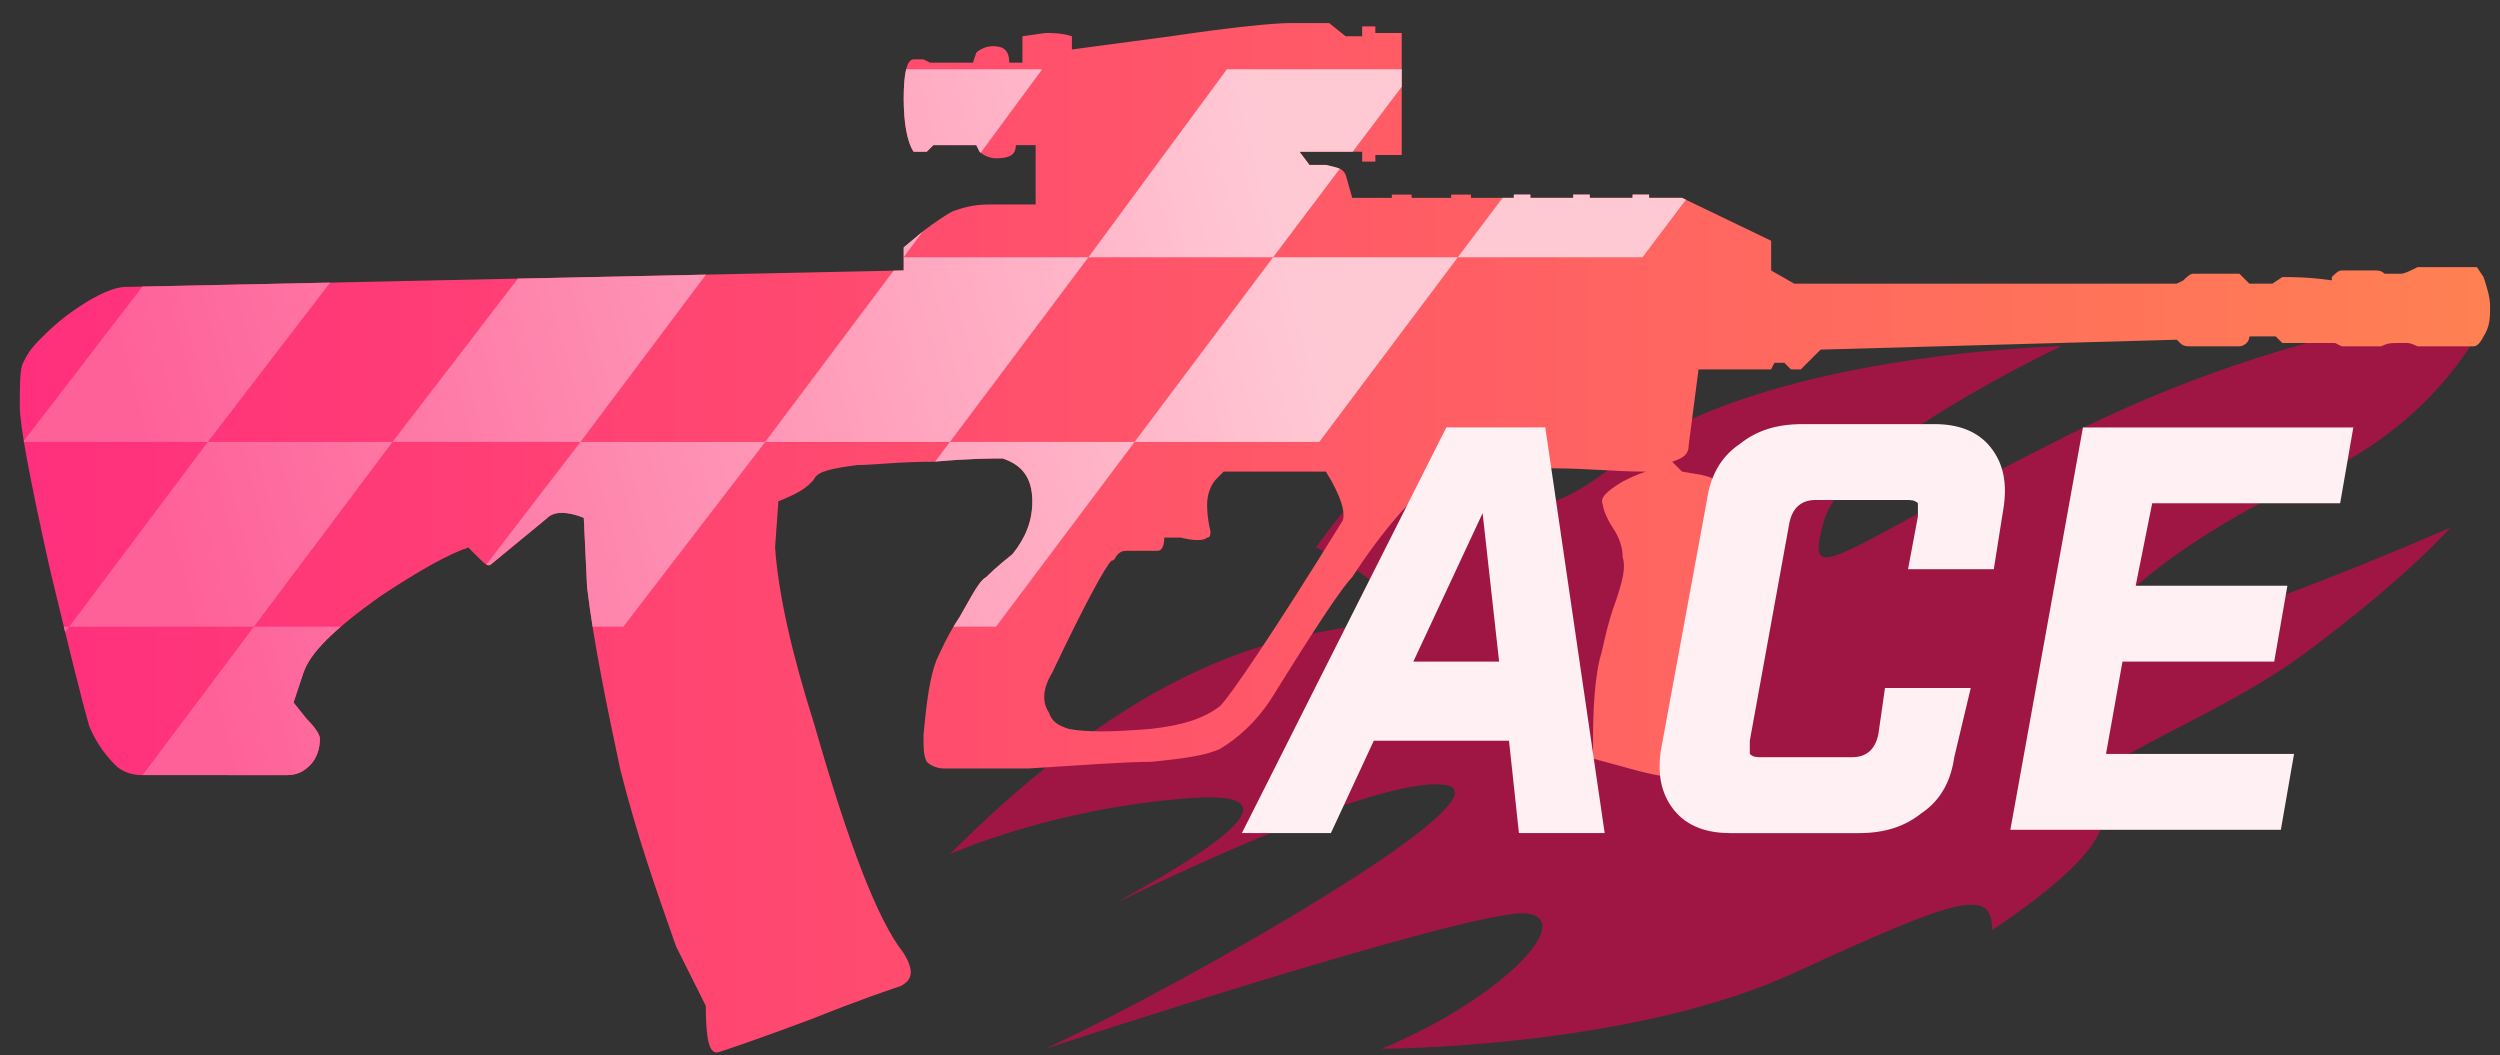 <?xml version="1.0" encoding="utf-8"?>
<!-- Generator: Adobe Illustrator 16.0.0, SVG Export Plug-In . SVG Version: 6.00 Build 0)  -->
<!DOCTYPE svg PUBLIC "-//W3C//DTD SVG 1.0//EN" "http://www.w3.org/TR/2001/REC-SVG-20010904/DTD/svg10.dtd">
<svg version="1.0" id="图层_1" xmlns="http://www.w3.org/2000/svg" xmlns:xlink="http://www.w3.org/1999/xlink" x="0px" y="0px"
	 width="75.8px" height="32px" viewBox="0 0 75.8 32" enable-background="new 0 0 75.8 32" xml:space="preserve">
<rect x="0" y="0" width="75.8" height="32" fill="#333333" stroke="none"/>
<path opacity="0.7" fill="#CE0B4C" enable-background="new    " d="M47.599,10.997c0,0-4.299,0.8-7.699,5.6c0,0,2.9,1.3,1.9,2.101
	s-5.4-0.399-13,7.199c0,0,3.1-1.398,7.299-1.699c4.201-0.301-1.1,2.5-2.299,3.199c0,0,7.799-3.898,10-3.6
	c2.199,0.299-7.801,6-12.1,8c0,0,13.1-4.3,14.6-4.1c1.5,0.199-0.801,2.6-4.4,4.1c0,0,7.5,0,12.5-2.3s6-2.601,6-1.3
	c0,0,4.398-2.801,3.1-3.801s3.301-2.301,6.4-4.601s4.398-3.8,4.398-3.8s-7.498,3.301-9.799,3.4c-2.299,0.101,1.5-3.1,5.6-4.899
	c4.102-1.8,5.4-5.1,5.4-5.1s-5.6,0.2-12.799,3.8c-7.201,3.6-8,4.8-7.4,2.6s7.199-5.3,7.199-5.3s-9.199,0.2-13.4,3.5
	c-4.199,3.3-3-0.8-2.1-1.6C47.9,11.597,47.599,10.997,47.599,10.997z"/>
<g id="Selected_Items">
	<g>
		<g id="Selected_Items_1_">
			
				<linearGradient id="SVGID_1_" gradientUnits="userSpaceOnUse" x1="1125.48" y1="-825.106" x2="1200.231" y2="-825.106" gradientTransform="matrix(1 0 0 -1 -1124.88 -808.799)">
				<stop  offset="0" style="stop-color:#FF2F7D"/>
				<stop  offset="1" style="stop-color:#FF8053"/>
			</linearGradient>
			<path fill="url(#SVGID_1_)" d="M37.1,14.3c-0.1,0.1-0.1,0.1-0.2,0.2c-0.2,0.2-0.3,0.5-0.3,0.8c0,0.1,0,0.4,0.1,0.8
				c0,0.1,0,0.2-0.1,0.2c-0.1,0.1-0.4,0.1-0.8,0h-0.5c0,0.3-0.1,0.4-0.2,0.4h-0.9c-0.1,0-0.2,0-0.3,0.1C33.8,16.9,33.8,17,33.7,17
				c-0.2,0.2-0.8,1.3-1.8,3.4c-0.3,0.5-0.3,0.899-0.1,1.199c0.1,0.301,0.3,0.4,0.6,0.5c0.5,0.101,1.3,0.101,2.5,0
				c0.9-0.1,1.6-0.3,2.1-0.699c0.3-0.301,1.6-2.2,3.701-5.601c0.1-0.2,0-0.7-0.5-1.5H37.1L37.1,14.3z M72.3,8.3c0.1,0,0.199,0,0.5,0
				c0.1,0,0.3-0.1,0.5-0.2h1.8l0.2,0.3C75.4,8.7,75.5,9,75.5,9.3c0,0.3,0,0.6-0.199,0.9c-0.1,0.2-0.2,0.3-0.301,0.3H73.3
				c0,0-0.2-0.1-0.301-0.1c-0.1,0-0.199,0-0.299,0c-0.201,0-0.301,0-0.5,0.1H72h-1L70.8,10.4h-1.6L69,10.2h-0.799
				c0,0.2-0.201,0.3-0.301,0.3h-1.5c-0.1,0-0.199,0-0.3-0.1L66,10.3l-10.799,0.3L54.6,11.2h-0.3L54.1,11h-0.3l-0.1,0.2H51.5
				l-0.299,2.3c0,0.3-0.201,0.4-0.5,0.5L51,14.3l0.601,0.1c0.399,0.1,0.601,0.2,0.601,0.5C52,15.7,52,16.3,52.1,16.7
				c0.101,0.3,0.101,0.8,0,1.7c0,1,0,1.699,0,1.899c0,0.8,0.3,1.601,0.899,2.5c0.101,0.2-0.1,0.3-0.5,0.5
				C52,23.5,51.6,23.6,51.1,23.6c-0.399,0-1-0.1-1.7-0.3L48.3,23c0-1.1,0-2.1,0.199-3c0.101-0.3,0.201-1,0.5-1.8
				c0.201-0.601,0.301-1,0.201-1.3c0-0.301-0.101-0.601-0.301-0.9c-0.199-0.3-0.3-0.6-0.3-0.7c-0.101-0.2,0.101-0.4,0.601-0.7
				c0.199-0.1,0.399-0.2,0.699-0.3c-0.9,0-1.8-0.1-2.8-0.1c-1.899-0.1-3,0-3.3,0.1c-0.7,0.5-1.7,1.5-2.801,3.2
				c-0.299,0.3-1.1,1.5-2.399,3.6C38.1,21.9,37.5,22.4,37,22.7c-0.4,0.2-1.1,0.3-2.1,0.399c-0.8,0-2.1,0.101-3.7,0.2
				c-1.4,0-2.3,0-2.6,0c-0.2,0-0.4-0.1-0.5-0.2C28,22.9,28,22.7,28,22.3c0.1-1.1,0.2-1.8,0.4-2.3c0.1-0.2,0.3-0.7,0.7-1.3
				c0.4-0.7,0.6-1.101,0.8-1.2c0.1-0.1,0.3-0.3,0.8-0.7c0.4-0.5,0.6-1,0.6-1.6c0-0.7-0.3-1.1-0.9-1.3c-0.3,0-1,0-2.1,0.1
				c-1.1,0-1.8,0.1-2.3,0.1c-0.8,0.1-1.2,0.2-1.3,0.4c-0.2,0.3-0.6,0.5-1.1,0.7L23.5,16.6c0.1,1.4,0.5,3.2,1.2,5.4
				c1,3.5,1.9,5.9,2.7,6.9c0.3,0.5,0.3,0.8-0.1,1c-0.3,0.1-1.2,0.399-2.7,1c-1.6,0.6-2.5,0.899-2.8,1c-0.3,0.1-0.4-0.4-0.4-1.4
				c-0.2-0.4-0.5-1-0.9-1.8c-0.6-1.7-1.2-3.4-1.7-5.4c-0.4-1.899-0.8-3.8-1-5.5l-0.1-2.1c-0.5-0.2-0.9-0.2-1.1,0L14.9,17.1
				c-0.1,0.101-0.2,0-0.4-0.199c-0.2-0.2-0.3-0.301-0.3-0.301c-0.6,0.2-1.5,0.7-2.7,1.5c-1.4,1-2.1,1.7-2.3,2.301L8.9,21.3l0.4,0.5
				c0.3,0.3,0.4,0.5,0.4,0.601c0,0.3-0.1,0.6-0.3,0.8c-0.2,0.2-0.4,0.3-0.7,0.3H4.3c-0.3,0-0.6-0.1-0.8-0.3
				c-0.3-0.3-0.6-0.7-0.8-1.2c-0.2-0.7-0.6-2.3-1.2-4.8c-0.6-2.7-0.9-4.3-0.9-4.9c0-0.6,0-1.1,0.1-1.3c0.1-0.2,0.2-0.4,0.5-0.7
				c0.3-0.3,0.6-0.6,1.2-1C3,8.9,3.5,8.7,3.8,8.7l23.6-0.5V7.5L28,7c0.4-0.3,0.7-0.5,0.9-0.6c0.3-0.1,0.6-0.2,1.1-0.2h1.4V4.4h-0.6
				c0,0.3-0.2,0.4-0.6,0.4c-0.2,0-0.4-0.1-0.5-0.2l-0.1-0.2h-1.3l-0.2,0.2h-0.4c-0.2-0.3-0.3-0.9-0.3-1.6c0-0.8,0.1-1.2,0.3-1.2H28
				l0.2,0.1h1.3l0.1-0.3c0.1-0.1,0.3-0.2,0.5-0.2c0.3,0,0.5,0.1,0.5,0.5H31V1.1L31.7,1c0.2,0,0.5,0,0.8,0.1v0.4l3-0.4
				c2-0.3,3.201-0.4,3.6-0.4h1.2l0.5,0.4h0.5V0.8h0.4V1H42.5v3.7h-0.799v0.2h-0.4V4.6h-1.9L39.701,5h0.5c0.399,0.1,0.5,0.1,0.6,0.3
				L41,6h1.201V5.9h0.6V6H44V5.9H44.6V6h1.3V5.9h0.5V6h1.301V5.9h0.5V6H49.5V5.9H50V6h1l2.701,1.3v0.9L54.4,8.6H66l0.201-0.1
				C66.3,8.4,66.4,8.3,66.5,8.3h1.4l0.301,0.3H68.9l0.301-0.2c0.299,0,0.799,0,1.5,0.1V8.4C70.8,8.3,70.9,8.2,71,8.2h1
				C72.1,8.2,72.201,8.2,72.3,8.3z"/>
		</g>
	</g>
</g>
<g>
	<g>
		<defs>
			<path id="SVGID_2_" d="M37.1,14.3c-0.1,0.1-0.1,0.1-0.2,0.2c-0.2,0.2-0.3,0.5-0.3,0.8c0,0.1,0,0.4,0.1,0.8c0,0.1,0,0.2-0.1,0.2
				c-0.1,0.1-0.4,0.1-0.8,0h-0.5c0,0.3-0.1,0.4-0.2,0.4h-0.9c-0.1,0-0.2,0-0.3,0.1C33.8,16.9,33.8,17,33.7,17
				c-0.2,0.2-0.8,1.3-1.8,3.4c-0.3,0.5-0.3,0.899-0.1,1.199c0.1,0.301,0.3,0.4,0.6,0.5c0.5,0.101,1.3,0.101,2.5,0
				c0.9-0.1,1.6-0.3,2.1-0.699c0.3-0.301,1.6-2.2,3.701-5.601c0.1-0.2,0-0.7-0.5-1.5H37.1L37.1,14.3z M72.3,8.3c0.1,0,0.199,0,0.5,0
				c0.1,0,0.3-0.1,0.5-0.2h1.8l0.2,0.3C75.4,8.7,75.5,9,75.5,9.3c0,0.3,0,0.6-0.199,0.9c-0.1,0.2-0.2,0.3-0.301,0.3H73.3
				c0,0-0.2-0.1-0.301-0.1c-0.1,0-0.199,0-0.299,0c-0.201,0-0.301,0-0.5,0.1H72h-1L70.8,10.4h-1.6L69,10.2h-0.799
				c0,0.2-0.201,0.3-0.301,0.3h-1.5c-0.1,0-0.199,0-0.3-0.1L66,10.3l-10.799,0.3L54.6,11.2h-0.3L54.1,11h-0.3l-0.1,0.2H51.5
				l-0.299,2.3c0,0.3-0.201,0.4-0.5,0.5L51,14.3l0.601,0.1c0.399,0.1,0.601,0.2,0.601,0.5C52,15.7,52,16.3,52.1,16.7
				c0.101,0.3,0.101,0.8,0,1.7c0,1,0,1.699,0,1.899c0,0.8,0.3,1.601,0.899,2.5c0.101,0.2-0.1,0.3-0.5,0.5
				C52,23.5,51.6,23.6,51.1,23.6c-0.399,0-1-0.1-1.7-0.3L48.3,23c0-1.1,0-2.1,0.199-3c0.101-0.3,0.201-1,0.5-1.8
				c0.201-0.601,0.301-1,0.201-1.3c0-0.301-0.101-0.601-0.301-0.9c-0.199-0.3-0.3-0.6-0.3-0.7c-0.101-0.2,0.101-0.4,0.601-0.7
				c0.199-0.1,0.399-0.2,0.699-0.3c-0.9,0-1.8-0.1-2.8-0.1c-1.899-0.1-3,0-3.3,0.1c-0.7,0.5-1.7,1.5-2.801,3.2
				c-0.299,0.3-1.1,1.5-2.399,3.6C38.1,21.9,37.5,22.4,37,22.7c-0.4,0.2-1.1,0.3-2.1,0.399c-0.8,0-2.1,0.101-3.7,0.2
				c-1.4,0-2.3,0-2.6,0c-0.2,0-0.4-0.1-0.5-0.2C28,22.9,28,22.7,28,22.3c0.1-1.1,0.2-1.8,0.4-2.3c0.1-0.2,0.3-0.7,0.7-1.3
				c0.4-0.7,0.6-1.101,0.8-1.2c0.1-0.1,0.3-0.3,0.8-0.7c0.4-0.5,0.6-1,0.6-1.6c0-0.7-0.3-1.1-0.9-1.3c-0.3,0-1,0-2.1,0.1
				c-1.1,0-1.8,0.1-2.3,0.1c-0.8,0.1-1.2,0.2-1.3,0.4c-0.2,0.3-0.6,0.5-1.1,0.7L23.5,16.6c0.1,1.4,0.5,3.2,1.2,5.4
				c1,3.5,1.9,5.9,2.7,6.9c0.3,0.5,0.3,0.8-0.1,1c-0.3,0.1-1.2,0.399-2.7,1c-1.6,0.6-2.5,0.899-2.8,1c-0.3,0.1-0.4-0.4-0.4-1.4
				c-0.2-0.4-0.5-1-0.9-1.8c-0.6-1.7-1.2-3.4-1.7-5.4c-0.4-1.899-0.8-3.8-1-5.5l-0.1-2.1c-0.5-0.2-0.9-0.2-1.1,0L14.9,17.1
				c-0.1,0.101-0.2,0-0.4-0.199c-0.2-0.2-0.3-0.301-0.3-0.301c-0.6,0.2-1.5,0.7-2.7,1.5c-1.4,1-2.1,1.7-2.3,2.301L8.9,21.3l0.4,0.5
				c0.3,0.3,0.4,0.5,0.4,0.601c0,0.3-0.1,0.6-0.3,0.8c-0.2,0.2-0.4,0.3-0.7,0.3H4.3c-0.3,0-0.6-0.1-0.8-0.3
				c-0.3-0.3-0.6-0.7-0.8-1.2c-0.2-0.7-0.6-2.3-1.2-4.8c-0.6-2.7-0.9-4.3-0.9-4.9c0-0.6,0-1.1,0.1-1.3c0.1-0.2,0.2-0.4,0.5-0.7
				c0.3-0.3,0.6-0.6,1.2-1C3,8.9,3.5,8.7,3.8,8.7l23.6-0.5V7.5L28,7c0.4-0.3,0.7-0.5,0.9-0.6c0.3-0.1,0.6-0.2,1.1-0.2h1.4V4.4h-0.6
				c0,0.3-0.2,0.4-0.6,0.4c-0.2,0-0.4-0.1-0.5-0.2l-0.1-0.2h-1.3l-0.2,0.2h-0.4c-0.2-0.3-0.3-0.9-0.3-1.6c0-0.8,0.1-1.2,0.3-1.2H28
				l0.2,0.1h1.3l0.1-0.3c0.1-0.1,0.3-0.2,0.5-0.2c0.3,0,0.5,0.1,0.5,0.5H31V1.1L31.7,1c0.2,0,0.5,0,0.8,0.1v0.4l3-0.4
				c2-0.3,3.201-0.4,3.6-0.4h1.2l0.5,0.4h0.5V0.8h0.4V1H42.5v3.7h-0.799v0.2h-0.4V4.6h-1.9L39.701,5h0.5c0.399,0.1,0.5,0.1,0.6,0.3
				L41,6h1.201V5.9h0.6V6H44V5.9H44.6V6h1.3V5.9h0.5V6h1.301V5.9h0.5V6H49.5V5.9H50V6h1l2.701,1.3v0.9L54.4,8.6H66l0.201-0.1
				C66.3,8.4,66.4,8.3,66.5,8.3h1.4l0.301,0.3H68.9l0.301-0.2c0.299,0,0.799,0,1.5,0.1V8.4C70.8,8.3,70.9,8.2,71,8.2h1
				C72.1,8.2,72.201,8.2,72.3,8.3z"/>
		</defs>
		<clipPath id="SVGID_3_">
			<use xlink:href="#SVGID_2_"  overflow="visible"/>
		</clipPath>
		<g clip-path="url(#SVGID_3_)">
			
				<linearGradient id="SVGID_4_" gradientUnits="userSpaceOnUse" x1="380.933" y1="-266.065" x2="414.984" y2="-257.004" gradientTransform="matrix(1 0 0 -1 -374.96 -246.6)">
				<stop  offset="2.054068e-007" style="stop-color:#FE6198"/>
				<stop  offset="1" style="stop-color:#FFC9D4"/>
			</linearGradient>
			<polygon fill="url(#SVGID_4_)" points="-7.7,24.6 -2.1,24.6 2.1,19 -3.5,19 			"/>
			
				<linearGradient id="SVGID_5_" gradientUnits="userSpaceOnUse" x1="380.19" y1="-263.271" x2="414.244" y2="-254.209" gradientTransform="matrix(1 0 0 -1 -374.96 -246.6)">
				<stop  offset="2.054068e-007" style="stop-color:#FE6198"/>
				<stop  offset="1" style="stop-color:#FFC9D4"/>
			</linearGradient>
			<polygon fill="url(#SVGID_5_)" points="6.3,13.4 2.1,19 7.7,19 11.9,13.4 			"/>
			
				<linearGradient id="SVGID_6_" gradientUnits="userSpaceOnUse" x1="381.675" y1="-268.848" x2="415.729" y2="-259.787" gradientTransform="matrix(1 0 0 -1 -374.96 -246.6)">
				<stop  offset="2.054068e-007" style="stop-color:#FE6198"/>
				<stop  offset="1" style="stop-color:#FFC9D4"/>
			</linearGradient>
			<polygon fill="url(#SVGID_6_)" points="3.5,24.6 9.1,24.6 13.3,19 7.7,19 			"/>
			
				<linearGradient id="SVGID_7_" gradientUnits="userSpaceOnUse" x1="380.935" y1="-266.065" x2="414.988" y2="-257.004" gradientTransform="matrix(1 0 0 -1 -374.96 -246.6)">
				<stop  offset="2.054068e-007" style="stop-color:#FE6198"/>
				<stop  offset="1" style="stop-color:#FFC9D4"/>
			</linearGradient>
			<polygon fill="url(#SVGID_7_)" points="13.3,19 18.9,19 23.2,13.4 17.6,13.4 			"/>
			
				<linearGradient id="SVGID_8_" gradientUnits="userSpaceOnUse" x1="378.709" y1="-257.705" x2="412.762" y2="-248.644" gradientTransform="matrix(1 0 0 -1 -374.96 -246.6)">
				<stop  offset="2.054068e-007" style="stop-color:#FE6198"/>
				<stop  offset="1" style="stop-color:#FFC9D4"/>
			</linearGradient>
			<polygon fill="url(#SVGID_8_)" points="5,7.8 0.7,13.4 6.3,13.4 10.6,7.8 			"/>
			
				<linearGradient id="SVGID_9_" gradientUnits="userSpaceOnUse" x1="377.957" y1="-254.876" x2="412.01" y2="-245.815" gradientTransform="matrix(1 0 0 -1 -374.96 -246.6)">
				<stop  offset="2.054068e-007" style="stop-color:#FE6198"/>
				<stop  offset="1" style="stop-color:#FFC9D4"/>
			</linearGradient>
			<polygon fill="url(#SVGID_9_)" points="20.4,2.1 14.8,2.1 10.6,7.8 16.2,7.8 			"/>
			
				<linearGradient id="SVGID_10_" gradientUnits="userSpaceOnUse" x1="379.452" y1="-260.502" x2="413.509" y2="-251.439" gradientTransform="matrix(1 0 0 -1 -374.96 -246.6)">
				<stop  offset="2.054068e-007" style="stop-color:#FE6198"/>
				<stop  offset="1" style="stop-color:#FFC9D4"/>
			</linearGradient>
			<polygon fill="url(#SVGID_10_)" points="17.6,13.4 21.8,7.8 16.2,7.8 11.9,13.4 			"/>
			
				<linearGradient id="SVGID_11_" gradientUnits="userSpaceOnUse" x1="378.698" y1="-257.66" x2="412.75" y2="-248.599" gradientTransform="matrix(1 0 0 -1 -374.96 -246.6)">
				<stop  offset="2.054068e-007" style="stop-color:#FE6198"/>
				<stop  offset="1" style="stop-color:#FFC9D4"/>
			</linearGradient>
			<polygon fill="url(#SVGID_11_)" points="31.6,2.1 26,2.1 21.8,7.8 27.4,7.8 			"/>
			
				<linearGradient id="SVGID_12_" gradientUnits="userSpaceOnUse" x1="381.681" y1="-268.861" x2="415.732" y2="-259.801" gradientTransform="matrix(1 0 0 -1 -374.96 -246.6)">
				<stop  offset="2.054068e-007" style="stop-color:#FE6198"/>
				<stop  offset="1" style="stop-color:#FFC9D4"/>
			</linearGradient>
			<polygon fill="url(#SVGID_12_)" points="24.6,19 30.2,19 34.4,13.4 28.8,13.4 			"/>
			
				<linearGradient id="SVGID_13_" gradientUnits="userSpaceOnUse" x1="380.935" y1="-266.067" x2="414.989" y2="-257.005" gradientTransform="matrix(1 0 0 -1 -374.96 -246.6)">
				<stop  offset="2.054068e-007" style="stop-color:#FE6198"/>
				<stop  offset="1" style="stop-color:#FFC9D4"/>
			</linearGradient>
			<polygon fill="url(#SVGID_13_)" points="34.4,13.4 40,13.4 44.201,7.8 38.6,7.8 			"/>
			
				<linearGradient id="SVGID_14_" gradientUnits="userSpaceOnUse" x1="380.194" y1="-263.284" x2="414.247" y2="-254.222" gradientTransform="matrix(1 0 0 -1 -374.96 -246.6)">
				<stop  offset="2.054068e-007" style="stop-color:#FE6198"/>
				<stop  offset="1" style="stop-color:#FFC9D4"/>
			</linearGradient>
			<polygon fill="url(#SVGID_14_)" points="27.4,7.8 23.2,13.4 28.8,13.4 33,7.8 			"/>
			
				<linearGradient id="SVGID_15_" gradientUnits="userSpaceOnUse" x1="379.438" y1="-260.443" x2="413.492" y2="-251.381" gradientTransform="matrix(1 0 0 -1 -374.96 -246.6)">
				<stop  offset="2.054068e-007" style="stop-color:#FE6198"/>
				<stop  offset="1" style="stop-color:#FFC9D4"/>
			</linearGradient>
			<polygon fill="url(#SVGID_15_)" points="42.9,2.1 37.2,2.1 33,7.8 38.6,7.8 			"/>
			
				<linearGradient id="SVGID_16_" gradientUnits="userSpaceOnUse" x1="380.184" y1="-263.238" x2="414.237" y2="-254.177" gradientTransform="matrix(1 0 0 -1 -374.96 -246.6)">
				<stop  offset="2.054068e-007" style="stop-color:#FE6198"/>
				<stop  offset="1" style="stop-color:#FFC9D4"/>
			</linearGradient>
			<polygon fill="url(#SVGID_16_)" points="48.5,2.1 44.201,7.8 49.8,7.8 54.1,2.1 			"/>
		</g>
	</g>
</g>
<g>
	<path fill="#FFF0F4" d="M41.654,22.459l-1.301,2.8h-2.699l6.199-12.3h3l1.801,12.3h-2.6l-0.301-2.8H41.654z M44.953,15.559
		l-2.1,4.5h2.6L44.953,15.559z"/>
	<path fill="#FFF0F4" d="M52.453,25.259c-0.699,0-1.299-0.2-1.699-0.7c-0.398-0.5-0.5-1.1-0.398-1.8l1.398-7.6
		c0.102-0.7,0.4-1.3,1-1.7c0.5-0.4,1.102-0.6,1.9-0.6h4c0.699,0,1.299,0.2,1.699,0.7s0.5,1.1,0.4,1.8l-0.301,1.9h-2.6l0.299-1.6
		c0-0.2,0-0.3,0-0.4c-0.1-0.1-0.199-0.1-0.398-0.1h-2.699c-0.4,0-0.701,0.2-0.801,0.7l-1.199,6.6c0,0.2,0,0.3,0,0.4
		c0.1,0.1,0.199,0.1,0.398,0.1h2.701c0.4,0,0.699-0.2,0.799-0.7l0.201-1.399h2.6l-0.5,2.1c-0.1,0.7-0.398,1.3-1,1.7
		c-0.5,0.399-1.1,0.6-1.9,0.6H52.453z"/>
	<path fill="#FFF0F4" d="M71.353,12.959l-0.4,2.3h-5.699l-0.5,2.5h4.6l-0.4,2.3h-4.6l-0.5,2.801h5.701l-0.4,2.3h-8.201l2.201-12.2
		H71.353z"/>
</g>
</svg>

